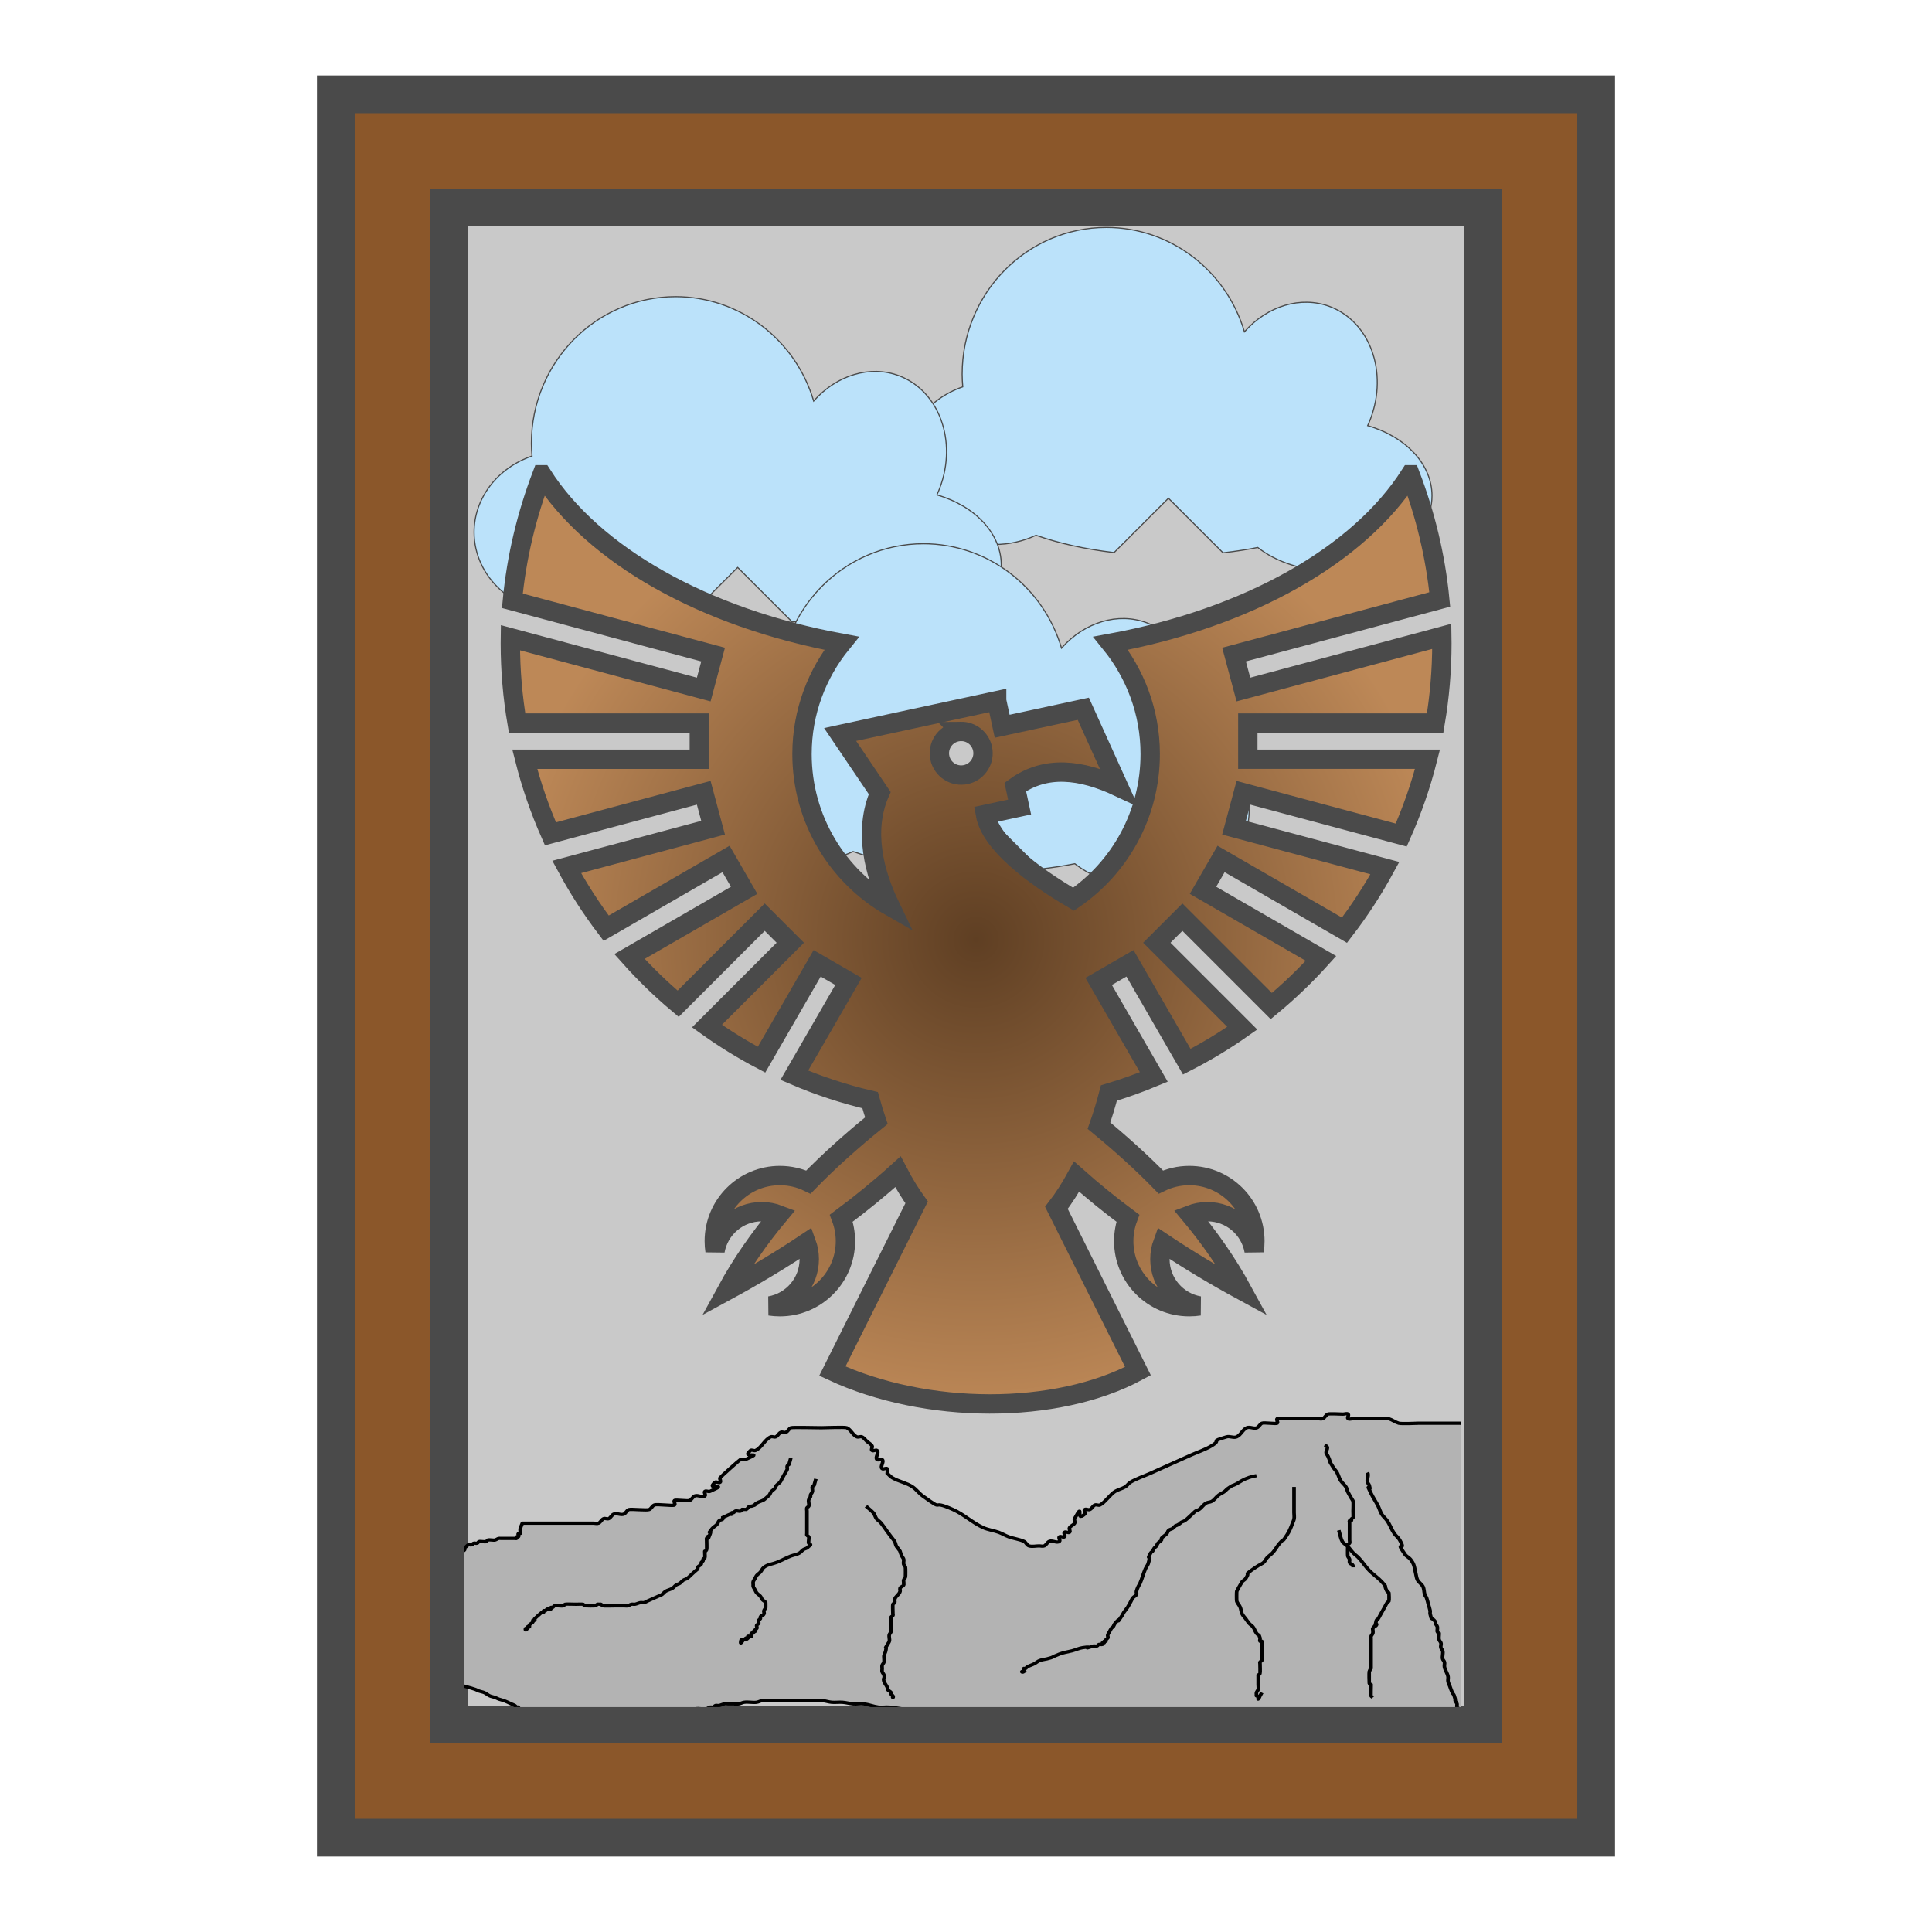 <?xml version="1.0" encoding="UTF-8" standalone="no"?>
<svg
   xmlns:dc="http://purl.org/dc/elements/1.1/"
   xmlns:cc="http://creativecommons.org/ns#"
   xmlns:rdf="http://www.w3.org/1999/02/22-rdf-syntax-ns#"
   xmlns:svg="http://www.w3.org/2000/svg"
   xmlns="http://www.w3.org/2000/svg"
   xmlns:sodipodi="http://sodipodi.sourceforge.net/DTD/sodipodi-0.dtd"
   xmlns:inkscape="http://www.inkscape.org/namespaces/inkscape"
   viewBox="0 0 512 512"
   style="height: 64px; width: 64px;"
   version="1.1"
   id="svg24"
   sodipodi:docname="ancien-tableau-aigle.svg"
   inkscape:version="0.92.3 (2405546, 2018-03-11)">
  <defs
     id="defs28">
    <radialGradient
       id="gradient-2"
       gradientTransform="scale(1.001,0.999)"
       cx="259.286"
       cy="262.662"
       fx="259.286"
       fy="262.662"
       r="245.343"
       gradientUnits="userSpaceOnUse">
      <stop
         id="stop859"
         stop-opacity="1"
         stop-color="#5f3f23"
         offset="0%" />
      <stop
         id="stop861"
         stop-opacity="1"
         stop-color="#bd8857"
         offset="100%" />
    </radialGradient>
    <radialGradient
       id="gradient-2-3">
      <stop
         id="stop887"
         stop-opacity="1"
         stop-color="#5f3f23"
         offset="0%" />
      <stop
         id="stop889"
         stop-opacity="1"
         stop-color="#bd8857"
         offset="100%" />
    </radialGradient>
    <clipPath
       clipPathUnits="userSpaceOnUse"
       id="clipPath1006">
      <path
         d="m 111.969,56.338 h 274 v 402 h -274 z"
         class=""
         id="path1008"
         inkscape:connector-curvature="0"
         style="fill:#c9c9c9;fill-opacity:1;stroke:#4a4a4a;stroke-width:10;stroke-opacity:1" />
    </clipPath>
  </defs>
  <sodipodi:namedview
     pagecolor="#ffffff"
     bordercolor="#666666"
     borderopacity="1"
     objecttolerance="10"
     gridtolerance="10"
     guidetolerance="10"
     inkscape:pageopacity="0"
     inkscape:pageshadow="2"
     inkscape:window-width="1425"
     inkscape:window-height="701"
     id="namedview26"
     showgrid="false"
     inkscape:zoom="0.71815532"
     inkscape:cx="349.57604"
     inkscape:cy="174.89715"
     inkscape:window-x="2414"
     inkscape:window-y="347"
     inkscape:window-maximized="0"
     inkscape:current-layer="svg24" />
  <path
     d="M 89,25 V 487 H 423 V 25 Z"
     class="selected"
     id="path2"
     inkscape:connector-curvature="0"
     style="fill:#8b572a;fill-opacity:1;stroke:#4a4a4a;stroke-width:10;stroke-opacity:1" />
  <path
     d="M 119,55 H 393 V 457 H 119 Z"
     class=""
     id="path4"
     inkscape:connector-curvature="0"
     style="fill:#c9c9c9;fill-opacity:1;stroke:#4a4a4a;stroke-width:10;stroke-opacity:1" />
  <path
     style="fill:#bbe2fa;fill-opacity:1;stroke:#4a4a4a;stroke-width:0.294;stroke-opacity:1"
     inkscape:connector-curvature="0"
     d="m 293.217,60.271 c -21.119,0.005 -38.238,17.43 -38.238,38.923 0.007,1.109 0.061,2.217 0.162,3.322 -9.232,3.183 -15.338,11.207 -15.349,20.167 -0.005,11.932 10.655,21.607 23.806,21.607 3.813,-0.006 7.568,-0.843 10.951,-2.44 6.064,2.136 13.118,3.699 20.696,4.586 l 14.405,-14.405 14.464,14.464 c 3.158,-0.354 6.237,-0.826 9.201,-1.411 5.053,3.959 12.067,6.201 19.403,6.203 14.79,10e-4 26.781,-8.923 26.781,-19.932 -0.011,-8.206 -6.779,-15.569 -17.051,-18.55 0.276,-0.598 0.531,-1.206 0.764,-1.823 4.677,-12.418 -0.167,-25.738 -10.818,-29.751 -7.608,-2.853 -16.462,-0.228 -22.607,6.703 -4.873,-16.411 -19.724,-27.645 -36.571,-27.663 z"
     id="path894-6-7"
     sodipodi:nodetypes="ccccccccccccccccc" />
  <path
     style="fill:#bbe2fa;fill-opacity:1;stroke-width:0.294;stroke:#4a4a4a;stroke-opacity:1"
     inkscape:connector-curvature="0"
     d="m 179.062,78.614 c -21.119,0.005 -38.238,17.43 -38.238,38.923 0.007,1.109 0.061,2.217 0.162,3.322 -9.232,3.183 -15.338,11.207 -15.349,20.167 -0.005,11.932 10.655,21.607 23.806,21.607 3.813,-0.006 7.568,-0.843 10.951,-2.44 6.064,2.136 13.118,3.699 20.696,4.586 l 14.405,-14.405 14.464,14.464 c 3.158,-0.354 6.237,-0.826 9.201,-1.411 5.053,3.959 12.067,6.201 19.403,6.203 14.79,0.001 26.781,-8.923 26.781,-19.932 -0.011,-8.206 -6.779,-15.569 -17.051,-18.55 0.276,-0.598 0.531,-1.206 0.764,-1.823 4.677,-12.418 -0.167,-25.738 -10.818,-29.751 -7.608,-2.853 -16.462,-0.228 -22.607,6.703 -4.873,-16.411 -19.724,-27.645 -36.571,-27.663 z"
     id="path894"
     sodipodi:nodetypes="ccccccccccccccccc" />
  <path
     style="fill:#bbe2fa;fill-opacity:1;stroke:#4a4a4a;stroke-width:0.294;stroke-opacity:1"
     inkscape:connector-curvature="0"
     d="m 244.744,144.091 c -21.119,0.005 -38.238,17.43 -38.238,38.923 0.007,1.109 0.061,2.217 0.162,3.322 -9.232,3.183 -15.338,11.207 -15.349,20.167 -0.005,11.932 10.655,21.607 23.806,21.607 3.813,-0.006 7.568,-0.843 10.951,-2.44 6.064,2.136 13.118,3.699 20.696,4.586 l 14.405,-14.405 14.464,14.464 c 3.158,-0.354 6.237,-0.826 9.201,-1.411 5.053,3.959 12.067,6.201 19.403,6.203 14.79,0.001 26.781,-8.923 26.781,-19.932 -0.011,-8.206 -6.779,-15.569 -17.051,-18.55 0.276,-0.598 0.531,-1.206 0.764,-1.823 4.677,-12.418 -0.167,-25.738 -10.818,-29.751 -7.608,-2.853 -16.462,-0.228 -22.607,6.703 -4.873,-16.411 -19.724,-27.645 -36.571,-27.663 z"
     id="path894-6"
     sodipodi:nodetypes="ccccccccccccccccc" />
  <g
     id="g967"
     transform="matrix(0.964,0,0,0.865,14.995,55.929)"
     clip-path="url(#clipPath1006)">
    <path
       inkscape:connector-curvature="0"
       id="path940"
       d="m 128.106,401.996 c 5.57,0 11.14,0 16.709,0 0.928,0 1.857,0 2.785,0 0.464,0 0.977,0.208 1.392,0 0.587,-0.294 0.805,-1.099 1.392,-1.392 0.415,-0.208 0.977,0.208 1.392,0 0.587,-0.294 0.805,-1.099 1.392,-1.392 0.83,-0.415 1.955,0.415 2.785,0 0.587,-0.294 0.77,-1.185 1.392,-1.392 0.637,-0.212 4.95,0.31 5.57,0 0.587,-0.294 0.805,-1.099 1.392,-1.392 0.755,-0.378 5.189,0.381 5.57,0 0.328,-0.328 -0.328,-1.064 0,-1.392 0.285,-0.285 3.625,0.276 4.177,0 0.587,-0.294 0.805,-1.099 1.392,-1.392 0.83,-0.415 2.128,0.656 2.785,0 0.328,-0.328 -0.328,-1.064 0,-1.392 0.328,-0.328 0.977,0.208 1.392,0 5.795,-2.898 -1.489,0.096 1.392,-2.785 0.328,-0.328 1.064,0.328 1.392,0 0.328,-0.328 -0.208,-0.977 0,-1.392 0.133,-0.267 5.303,-5.437 5.57,-5.57 0.415,-0.208 0.977,0.208 1.392,0 5.795,-2.898 -1.489,0.096 1.392,-2.785 0.328,-0.328 0.977,0.208 1.392,0 1.671,-0.835 2.506,-3.342 4.177,-4.177 0.415,-0.208 0.977,0.208 1.392,0 0.587,-0.294 0.805,-1.099 1.392,-1.392 0.415,-0.208 0.977,0.208 1.392,0 0.587,-0.294 0.805,-1.099 1.392,-1.392 0.36,-0.18 7.368,0 8.355,0 0.969,0 6.459,-0.252 6.962,0 1.174,0.587 1.611,2.198 2.785,2.785 0.415,0.208 0.977,-0.208 1.392,0 0.587,0.294 0.928,0.928 1.392,1.392 0.464,0.464 1.099,0.805 1.392,1.392 0.208,0.415 -0.328,1.064 0,1.392 0.328,0.328 1.064,-0.328 1.392,0 0.656,0.656 -0.656,2.128 0,2.785 0.328,0.328 1.064,-0.328 1.392,0 0.656,0.656 -0.656,2.128 0,2.785 0.328,0.328 1.064,-0.328 1.392,0 0.328,0.328 0,0.928 0,1.392 0.464,0.464 0.846,1.028 1.392,1.392 1.727,1.151 3.909,1.539 5.57,2.785 1.05,0.788 1.76,1.965 2.785,2.785 6.651,5.321 1.491,0.746 8.355,4.177 2.994,1.497 5.361,4.073 8.355,5.57 1.313,0.656 2.815,0.847 4.177,1.392 0.964,0.385 1.821,1.007 2.785,1.392 1.363,0.545 2.865,0.736 4.177,1.392 0.587,0.294 0.77,1.185 1.392,1.392 0.881,0.294 1.857,0 2.785,0 0.464,0 0.977,0.208 1.392,0 0.587,-0.294 0.805,-1.099 1.392,-1.392 0.83,-0.415 2.128,0.656 2.785,0 0.328,-0.328 -0.328,-1.064 0,-1.392 0.328,-0.328 1.064,0.328 1.392,0 0.328,-0.328 -0.328,-1.064 0,-1.392 0.328,-0.328 1.064,0.328 1.392,0 0.328,-0.328 -0.208,-0.977 0,-1.392 0.294,-0.587 1.099,-0.805 1.392,-1.392 0.208,-0.415 -0.208,-0.977 0,-1.392 2.898,-5.795 -0.096,1.489 2.785,-1.392 0.328,-0.328 -0.328,-1.064 0,-1.392 0.328,-0.328 0.977,0.208 1.392,0 0.587,-0.294 0.805,-1.099 1.392,-1.392 0.415,-0.208 0.977,0.208 1.392,0 1.234,-0.617 2.91,-3.332 4.177,-4.177 0.864,-0.576 1.921,-0.817 2.785,-1.392 0.546,-0.364 0.846,-1.028 1.392,-1.392 1.727,-1.151 3.713,-1.857 5.57,-2.785 3.713,-1.857 7.426,-3.713 11.14,-5.57 1.857,-0.928 3.843,-1.633 5.57,-2.785 3.186,-2.124 -0.871,-1.102 4.177,-2.785 0.881,-0.294 1.955,0.415 2.785,0 1.174,-0.587 1.611,-2.198 2.785,-2.785 0.83,-0.415 1.955,0.415 2.785,0 0.587,-0.294 0.805,-1.099 1.392,-1.392 0.552,-0.276 3.893,0.285 4.177,0 0.328,-0.328 -0.328,-1.064 0,-1.392 0.328,-0.328 0.928,0 1.392,0 2.785,0 5.57,0 8.355,0 0.464,0 0.928,0 1.392,0 0.464,0 0.977,0.208 1.392,0 0.587,-0.294 0.805,-1.099 1.392,-1.392 0.424,-0.212 3.55,0 4.177,0 0.464,0 1.064,-0.328 1.392,0 0.328,0.328 -0.328,1.064 0,1.392 0.328,0.328 0.928,0 1.392,0 0.464,0 0.928,0 1.392,0 1.665,0 7.446,-0.303 8.355,0 0.985,0.328 1.8,1.064 2.785,1.392 0.754,0.251 5.095,0 5.57,0 3.713,0 7.426,0 11.14,0 0.907,0.11 1.846,0.066 2.72,0.33 0.314,0.095 -0.232,0.753 0,0.985 0.116,0.116 0.376,-0.116 0.492,0 0.116,0.116 0,0.328 0,0.492 0.164,0 0.376,-0.116 0.492,0 0.116,0.116 -0.116,0.376 0,0.492 0.116,0.116 0.376,-0.116 0.492,0 0.246,0.246 -0.246,1.231 0,1.477 0.116,0.116 0.376,-0.116 0.492,0 0.116,0.116 -0.116,0.376 0,0.492 0.116,0.116 0.376,-0.116 0.492,0 0.246,0.246 -0.246,1.231 0,1.477 0.116,0.116 0.376,-0.116 0.492,0 0.101,0.101 -0.098,1.282 0,1.477 0.104,0.208 0.389,0.285 0.492,0.492 0.147,0.294 -0.147,0.691 0,0.985 0.104,0.208 0.389,0.285 0.492,0.492 0.075,0.15 0,1.255 0,1.477 0,0.164 0.116,0.376 0,0.492 -0.116,0.116 -0.376,-0.116 -0.492,0 -0.101,0.101 0.098,1.282 0,1.477 -0.104,0.208 -0.389,0.285 -0.492,0.492 -0.131,0.261 0.112,2.127 0,2.462 -0.073,0.22 -0.419,0.272 -0.492,0.492 -0.104,0.311 0.104,0.673 0,0.985 -0.073,0.22 -0.419,0.272 -0.492,0.492 -0.208,0.623 0.159,1.332 0,1.969 -0.089,0.356 -0.403,0.629 -0.492,0.985 -0.168,0.671 0.199,2.358 0,2.954 -0.073,0.22 -0.419,0.272 -0.492,0.492 -0.08,0.239 0,2.944 0,3.446 0,0.656 0,1.313 0,1.969 0,0.328 0,0.656 0,0.985 0,0.164 0.052,0.337 0,0.492 -0.116,0.348 -0.403,0.629 -0.492,0.985 -0.193,0.772 0.193,1.689 0,2.462 -0.089,0.356 -0.403,0.629 -0.492,0.985 -0.184,0.737 0.156,2.174 0,2.954 -0.199,0.997 -0.743,1.458 -0.492,2.462 0.089,0.356 0.42,0.625 0.492,0.985 0.097,0.483 0,0.985 0,1.477 0,1.149 0,2.297 0,3.446 0,0.328 -0.064,0.663 0,0.985 0.102,0.509 0.407,0.965 0.492,1.477 0.081,0.486 -0.097,0.994 0,1.477 0.072,0.36 0.403,0.629 0.492,0.985 0.08,0.318 -0.08,0.666 0,0.985 0.089,0.356 0.403,0.629 0.492,0.985 0.08,0.318 -0.104,0.673 0,0.985 0.073,0.22 0.419,0.272 0.492,0.492 0.091,0.272 0,2.458 0,2.954 0,0.164 -0.073,0.346 0,0.492 0.104,0.208 0.389,0.285 0.492,0.492 0.197,0.394 -0.197,1.083 0,1.477 0.104,0.208 0.389,0.285 0.492,0.492 0.073,0.147 0,0.328 0,0.492 0,0.164 0,0.328 0,0.492 0,0.57 -0.11,2.022 0,2.462 0.089,0.356 0.376,0.636 0.492,0.985 0.052,0.156 -0.052,0.337 0,0.492 0.116,0.348 0.403,0.629 0.492,0.985 0.08,0.318 0,0.656 0,0.985 0,0.164 -0.073,0.346 0,0.492 0.104,0.208 0.419,0.272 0.492,0.492 0.08,0.239 0,2.944 0,3.446 0,0.164 -0.052,0.337 0,0.492 0.116,0.348 0.376,0.636 0.492,0.985 0.049,0.146 0.051,2.361 0,2.462 -0.104,0.208 -0.389,0.285 -0.492,0.492 -0.147,0.294 0.147,0.691 0,0.985 -0.104,0.208 -0.389,0.285 -0.492,0.492 -0.073,0.147 0.052,0.337 0,0.492 -0.116,0.348 -0.376,0.636 -0.492,0.985 -0.052,0.156 0.073,0.346 0,0.492 -0.104,0.208 -0.389,0.285 -0.492,0.492 -0.147,0.294 0.147,0.691 0,0.985 -0.104,0.208 -0.389,0.285 -0.492,0.492 -0.073,0.147 0.073,0.346 0,0.492 -0.104,0.208 -0.389,0.285 -0.492,0.492 -0.073,0.147 0.052,0.337 0,0.492 -0.116,0.348 -0.376,0.636 -0.492,0.985 -0.052,0.156 0.052,0.337 0,0.492 -0.116,0.348 -0.376,0.636 -0.492,0.985 -0.052,0.156 0.052,0.337 0,0.492 -0.232,0.696 -0.656,1.313 -0.985,1.969 -0.164,0.328 -0.233,0.725 -0.492,0.985 -0.259,0.259 -0.725,0.233 -0.985,0.492 -0.032,0.032 -0.923,1.878 -0.985,1.969 -0.751,1.127 -0.39,-0.308 -0.985,1.477 -0.052,0.156 0,0.328 0,0.492 -0.164,0.164 -0.389,0.285 -0.492,0.492 -0.073,0.147 0.116,0.376 0,0.492 -0.116,0.116 -0.346,-0.073 -0.492,0 -0.208,0.104 -0.328,0.328 -0.492,0.492 -0.328,0 -0.666,-0.08 -0.985,0 -0.356,0.089 -0.636,0.376 -0.985,0.492 -0.321,0.107 -2.365,0 -2.954,0 -1.313,0 -2.626,0 -3.938,0 -0.565,0 -1.459,0.127 -1.969,0 -0.356,-0.089 -0.629,-0.403 -0.985,-0.492 -0.796,-0.199 -1.652,0.135 -2.462,0 -3.734,-0.622 1.133,-0.476 -3.446,-0.985 -0.816,-0.091 -1.646,0.091 -2.462,0 -1.345,-0.149 -2.596,-0.817 -3.938,-0.985 -0.651,-0.081 -1.313,0 -1.969,0 -1.149,0 -2.297,0 -3.446,0 -0.656,0 -1.313,0 -1.969,0 -0.492,0 -0.994,-0.097 -1.477,0 -0.663,0.133 -1.306,0.36 -1.969,0.492 -0.483,0.097 -0.985,0 -1.477,0 -1.149,0 -2.297,0 -3.446,0 -0.328,0 -0.663,-0.064 -0.985,0 -0.509,0.102 -0.968,0.391 -1.477,0.492 -1.264,0.253 -0.705,-0.253 -1.969,0 -0.509,0.102 -0.968,0.391 -1.477,0.492 -0.322,0.064 -0.663,-0.064 -0.985,0 -0.158,0.032 -2.796,0.953 -2.954,0.985 -0.322,0.064 -0.663,-0.064 -0.985,0 -0.509,0.102 -0.965,0.407 -1.477,0.492 -0.486,0.081 -0.991,-0.081 -1.477,0 -1.002,-0.171 -1.595,0.811 -2.462,0.985 -0.483,0.097 -0.994,-0.097 -1.477,0 -0.36,0.072 -0.644,0.356 -0.985,0.492 -0.482,0.193 -0.968,0.391 -1.477,0.492 -0.805,0.161 -1.657,-0.161 -2.462,0 -0.36,0.072 -0.629,0.403 -0.985,0.492 -0.318,0.08 -0.656,0 -0.985,0 -0.328,0 -0.656,0 -0.985,0 -1.805,0 -3.61,0 -5.415,0 -0.985,0 -1.969,0 -2.954,0 -0.656,0 -1.319,0.093 -1.969,0 -0.514,-0.073 -0.958,-0.492 -1.477,-0.492 -5.091,0 1.118,1.124 -3.938,0.492 -0.671,-0.084 -1.297,-0.418 -1.969,-0.492 -0.815,-0.091 -1.646,0.091 -2.462,0 -0.672,-0.075 -1.298,-0.408 -1.969,-0.492 -0.651,-0.081 -1.316,0.065 -1.969,0 -0.993,-0.099 -1.961,-0.393 -2.954,-0.492 -0.653,-0.065 -1.317,0.072 -1.969,0 -0.832,-0.092 -1.63,-0.4 -2.462,-0.492 -0.652,-0.072 -1.317,0.072 -1.969,0 -0.832,-0.092 -1.629,-0.409 -2.462,-0.492 -0.816,-0.082 -1.646,0.091 -2.462,0 -0.672,-0.075 -1.298,-0.408 -1.969,-0.492 -1.303,-0.163 -2.636,0.163 -3.938,0 -2.839,-0.355 -1.325,-0.701 -4.431,-1.477 -0.478,-0.119 -0.988,0.061 -1.477,0 -0.83,-0.104 -1.65,-0.289 -2.462,-0.492 -0.503,-0.126 -0.973,-0.366 -1.477,-0.492 -0.812,-0.203 -1.65,-0.289 -2.462,-0.492 -2.679,-0.67 -0.309,-0.531 -3.938,-0.985 -0.488,-0.061 -0.991,0.081 -1.477,0 -0.512,-0.085 -0.973,-0.366 -1.477,-0.492 -0.812,-0.203 -1.678,-0.199 -2.462,-0.492 -0.554,-0.208 -0.908,-0.822 -1.477,-0.985 -0.631,-0.18 -1.317,0.072 -1.969,0 -0.832,-0.092 -1.645,-0.311 -2.462,-0.492 -0.66,-0.147 -1.297,-0.418 -1.969,-0.492 -0.816,-0.091 -1.644,0.074 -2.462,0 -0.994,-0.09 -1.969,-0.328 -2.954,-0.492 -4.098,-0.683 -1.966,-0.351 -6.4,-0.985 -1.149,-0.164 -2.289,-0.403 -3.446,-0.492 -0.982,-0.075 -1.979,0.139 -2.954,0 -1.34,-0.191 -2.599,-0.793 -3.938,-0.985 -0.975,-0.139 -1.973,0.082 -2.954,0 -0.995,-0.083 -1.959,-0.409 -2.954,-0.492 -0.981,-0.082 -1.973,0.089 -2.954,0 -0.833,-0.076 -1.63,-0.4 -2.462,-0.492 -0.652,-0.072 -1.313,0 -1.969,0 -2.462,0 -4.923,0 -7.385,0 -1.641,0 -3.282,0 -4.923,0 -0.821,0 -1.652,-0.135 -2.462,0 -0.512,0.085 -0.963,0.419 -1.477,0.492 -1.137,0.162 -2.313,-0.189 -3.446,0 -0.512,0.085 -0.965,0.407 -1.477,0.492 -0.486,0.081 -0.985,0 -1.477,0 -0.492,0 -0.985,0 -1.477,0 -0.328,0 -0.663,-0.064 -0.985,0 -0.509,0.102 -0.968,0.391 -1.477,0.492 -0.322,0.064 -0.673,-0.104 -0.985,0 -0.22,0.073 -0.272,0.419 -0.492,0.492 -0.311,0.104 -0.666,-0.08 -0.985,0 -0.356,0.089 -0.629,0.403 -0.985,0.492 -0.855,0.214 -2.099,-0.214 -2.954,0 -0.356,0.089 -0.625,0.42 -0.985,0.492 -0.483,0.097 -0.985,0 -1.477,0 -0.985,0 -1.969,0 -2.954,0 -0.492,0 -0.991,-0.081 -1.477,0 -0.512,0.085 -0.965,0.407 -1.477,0.492 -0.486,0.081 -0.985,0 -1.477,0 -0.985,0 -1.969,0 -2.954,0 -0.656,0 -1.318,-0.081 -1.969,0 -0.671,0.084 -1.299,0.397 -1.969,0.492 -0.487,0.07 -0.985,0 -1.477,0 -0.492,0 -0.985,0 -1.477,0 -2.462,0 -4.923,0 -7.385,0 -4.103,0 -8.205,0 -12.308,0 -1.149,0 -2.297,0 -3.446,0 -0.328,0 -0.656,0 -0.985,0 -0.328,0 -0.673,0.104 -0.985,0 -0.22,-0.073 -0.285,-0.389 -0.492,-0.492 -0.294,-0.147 -0.691,0.147 -0.985,0 -0.208,-0.104 -0.285,-0.389 -0.492,-0.492 -0.294,-0.147 -0.691,0.147 -0.985,0 -0.208,-0.104 -0.285,-0.389 -0.492,-0.492 -0.147,-0.073 -0.376,0.116 -0.492,0 -0.116,-0.116 0.116,-0.376 0,-0.492 -0.116,-0.116 -0.346,0.073 -0.492,0 -0.208,-0.104 -0.299,-0.364 -0.492,-0.492 -0.305,-0.204 -0.656,-0.328 -0.985,-0.492 -0.656,-0.328 -1.288,-0.712 -1.969,-0.985 -0.482,-0.193 -0.995,-0.3 -1.477,-0.492 -0.341,-0.136 -0.644,-0.356 -0.985,-0.492 -0.482,-0.193 -1.013,-0.26 -1.477,-0.492 -0.529,-0.265 -0.948,-0.72 -1.477,-0.985 -0.464,-0.232 -0.995,-0.3 -1.477,-0.492 -0.341,-0.136 -0.644,-0.356 -0.985,-0.492 -1.443,-0.577 -2.988,-0.9 -4.431,-1.477 -1.006,-0.402 -1.984,-0.992 -2.954,-1.477 -0.328,-0.164 -0.679,-0.289 -0.985,-0.492 -0.193,-0.129 -0.285,-0.389 -0.492,-0.492 -0.147,-0.073 -0.376,0.116 -0.492,0 -0.116,-0.116 0,-0.328 0,-0.492 0,-0.328 0,-0.656 0,-0.985 0,-1.805 0,-3.61 0,-5.415 0,-0.512 -0.097,-2.567 0,-2.954 0.089,-0.356 0.403,-0.629 0.492,-0.985 0.08,-0.318 0,-0.656 0,-0.985 0,-0.985 0,-1.969 0,-2.954 0,-0.492 -0.119,-0.999 0,-1.477 0.089,-0.356 0.376,-0.636 0.492,-0.985 0.174,-0.523 -0.174,-1.446 0,-1.969 0.073,-0.22 0.389,-0.285 0.492,-0.492 0.147,-0.294 -0.104,-0.673 0,-0.985 0.116,-0.348 0.376,-0.636 0.492,-0.985 0.052,-0.156 -0.052,-0.337 0,-0.492 0.116,-0.348 0.376,-0.636 0.492,-0.985 0.174,-0.523 -0.174,-1.446 0,-1.969 0.116,-0.348 0.376,-0.636 0.492,-0.985 0.157,-0.472 -0.152,-2.005 0,-2.462 0.073,-0.22 0.389,-0.285 0.492,-0.492 0.073,-0.147 0,-0.328 0,-0.492 0,-0.821 0,-1.641 0,-2.462 0,-0.164 0,-0.328 0,-0.492 0,-0.164 -0.073,-0.346 0,-0.492 0.104,-0.208 0.389,-0.285 0.492,-0.492 0.197,-0.394 -0.197,-1.083 0,-1.477 0.104,-0.208 0.389,-0.285 0.492,-0.492 0.073,-0.147 -0.073,-0.346 0,-0.492 0.104,-0.208 0.389,-0.285 0.492,-0.492 0.073,-0.147 -0.073,-0.346 0,-0.492 0.104,-0.208 0.389,-0.285 0.492,-0.492 0.073,-0.147 -0.073,-0.346 0,-0.492 0.208,-0.415 0.777,-0.569 0.985,-0.985 0.073,-0.147 -0.073,-0.346 0,-0.492 0.104,-0.208 0.328,-0.328 0.492,-0.492 0.164,-0.164 0.285,-0.389 0.492,-0.492 0.294,-0.147 0.691,0.147 0.985,0 0.208,-0.104 0.285,-0.389 0.492,-0.492 0.294,-0.147 0.691,0.147 0.985,0 0.208,-0.104 0.285,-0.389 0.492,-0.492 0.309,-0.155 1.66,0.155 1.969,0 0.208,-0.104 0.285,-0.389 0.492,-0.492 0.326,-0.163 1.557,0.138 1.969,0 0.348,-0.116 0.637,-0.376 0.985,-0.492 0.156,-0.052 0.328,0 0.492,0 0.328,0 0.656,0 0.985,0 0.985,0 1.969,0 2.954,0 0.164,0 0.376,0.116 0.492,0 0.116,-0.116 -0.116,-0.376 0,-0.492 0.116,-0.116 0.376,0.116 0.492,0 0.232,-0.232 -0.232,-0.753 0,-0.985 0.116,-0.116 0.376,0.116 0.492,0 0.065,-0.065 -0.05,-1.294 0,-1.477 0.158,-0.578 0.399,-1.131 0.598,-1.696 z"
       style="fill:#b3b3b3;fill-opacity:1;stroke:#000000;stroke-width:1px;stroke-linecap:butt;stroke-linejoin:miter;stroke-opacity:1" />
    <path
       inkscape:connector-curvature="0"
       id="path942"
       d="m 201.846,382.031 c -0.164,0.656 -0.328,1.313 -0.492,1.969 -0.164,0.164 -0.419,0.272 -0.492,0.492 -0.104,0.311 0.08,0.666 0,0.985 -0.089,0.356 -0.328,0.656 -0.492,0.985 -0.164,0.328 -0.328,0.656 -0.492,0.985 -0.164,0.328 -0.328,0.656 -0.492,0.985 -0.164,0.328 -0.272,0.691 -0.492,0.985 -0.278,0.371 -0.706,0.613 -0.985,0.985 -0.22,0.294 -0.272,0.691 -0.492,0.985 -0.278,0.371 -0.706,0.613 -0.985,0.985 -0.22,0.294 -0.272,0.691 -0.492,0.985 -0.278,0.371 -0.656,0.656 -0.985,0.985 -0.164,0.164 -0.299,0.364 -0.492,0.492 -0.611,0.407 -1.359,0.578 -1.969,0.985 -1.127,0.751 0.308,0.39 -1.477,0.985 -0.156,0.052 -0.346,-0.073 -0.492,0 -0.415,0.208 -0.544,0.838 -0.985,0.985 -2.241,0 -0.028,-0.232 -1.477,0.492 -0.394,0.197 -1.083,-0.197 -1.477,0 -0.208,0.104 -0.285,0.389 -0.492,0.492 -0.147,0.073 -0.376,-0.116 -0.492,0 -0.116,0.116 0.116,0.376 0,0.492 -0.116,0.116 -0.337,-0.052 -0.492,0 -0.348,0.116 -0.656,0.328 -0.985,0.492 -0.328,0.164 -0.656,0.328 -0.985,0.492 0,0.164 0.116,0.376 0,0.492 -0.259,0.259 -0.725,0.233 -0.985,0.492 -0.259,0.259 -0.289,0.679 -0.492,0.985 -0.379,0.568 -1.098,0.909 -1.477,1.477 -1.658,2.487 -0.004,0.011 -0.492,1.477 -1.189,3.566 0.142,-0.776 -0.985,1.477 -0.073,0.147 0,0.328 0,0.492 0,0.223 0.066,2.823 0,2.954 -0.608,1.217 -0.492,-0.17 -0.492,0.985 0,0.222 0.075,1.327 0,1.477 -0.104,0.208 -0.389,0.285 -0.492,0.492 -0.073,0.147 0.073,0.346 0,0.492 -0.104,0.208 -0.389,0.285 -0.492,0.492 -0.073,0.147 0.073,0.346 0,0.492 -0.208,0.415 -0.777,0.569 -0.985,0.985 -0.073,0.147 0.073,0.346 0,0.492 -0.104,0.208 -0.328,0.328 -0.492,0.492 -0.328,0.328 -0.656,0.656 -0.985,0.985 -0.492,0.492 -0.92,1.059 -1.477,1.477 -0.294,0.22 -0.691,0.272 -0.985,0.492 -0.371,0.279 -0.613,0.706 -0.985,0.985 -0.294,0.22 -0.691,0.272 -0.985,0.492 -0.371,0.278 -0.613,0.706 -0.985,0.985 -0.587,0.44 -1.382,0.544 -1.969,0.985 -0.371,0.278 -0.613,0.706 -0.985,0.985 -0.294,0.22 -0.656,0.328 -0.985,0.492 -0.656,0.328 -1.313,0.656 -1.969,0.985 -0.328,0.164 -0.656,0.328 -0.985,0.492 -0.328,0.164 -0.629,0.403 -0.985,0.492 -0.318,0.08 -0.663,-0.064 -0.985,0 -0.509,0.102 -0.968,0.391 -1.477,0.492 -0.322,0.064 -0.666,-0.08 -0.985,0 -0.356,0.089 -0.629,0.403 -0.985,0.492 -0.318,0.08 -0.656,0 -0.985,0 -0.821,0 -1.641,0 -2.462,0 -0.42,0 -3.263,0.091 -3.446,0 -0.208,-0.104 -0.285,-0.389 -0.492,-0.492 -0.147,-0.073 -0.328,0 -0.492,0 -0.164,0 -0.346,-0.073 -0.492,0 -0.208,0.104 -0.285,0.389 -0.492,0.492 -0.108,0.054 -2.917,0.012 -2.954,0 -0.22,-0.073 -0.285,-0.389 -0.492,-0.492 -0.129,-0.065 -1.712,0 -1.969,0 -0.496,0 -2.682,-0.091 -2.954,0 -0.22,0.073 -0.285,0.389 -0.492,0.492 -0.312,0.156 -2.142,-0.16 -2.462,0 -0.208,0.104 -0.285,0.389 -0.492,0.492 -0.147,0.073 -0.376,-0.116 -0.492,0 -0.116,0.116 0.116,0.376 0,0.492 -0.232,0.232 -0.691,-0.147 -0.985,0 -0.208,0.104 -0.285,0.389 -0.492,0.492 -0.147,0.073 -0.376,-0.116 -0.492,0 -0.116,0.116 0.116,0.376 0,0.492 -0.116,0.116 -0.346,-0.073 -0.492,0 -0.094,0.047 -1.922,1.875 -1.969,1.969 -0.073,0.147 0.116,0.376 0,0.492 -0.116,0.116 -0.376,-0.116 -0.492,0 -0.116,0.116 0.073,0.346 0,0.492 -0.208,0.415 -0.777,0.569 -0.985,0.985 -0.073,0.147 0.116,0.376 0,0.492 -0.116,0.116 -0.376,-0.116 -0.492,0 -0.116,0.116 0.116,0.376 0,0.492 -0.116,0.116 -0.376,-0.116 -0.492,0 -0.116,0.116 -0.164,0.492 0,0.492 0.159,0 0.711,-0.848 0.985,-0.985 0.147,-0.073 0.328,0 0.492,0"
       style="fill:none;stroke:#000000;stroke-width:1px;stroke-linecap:butt;stroke-linejoin:miter;stroke-opacity:1" />
    <path
       inkscape:connector-curvature="0"
       id="path944"
       d="m 208.738,388.431 c -0.164,0.656 -0.328,1.313 -0.492,1.969 -0.164,0.164 -0.389,0.285 -0.492,0.492 -0.073,0.147 0,0.328 0,0.492 0,0.328 0.08,0.666 0,0.985 -0.089,0.356 -0.376,0.636 -0.492,0.985 -0.052,0.156 0.052,0.337 0,0.492 -0.116,0.348 -0.403,0.629 -0.492,0.985 -0.159,0.637 0.208,1.347 0,1.969 -0.073,0.22 -0.419,0.272 -0.492,0.492 -0.104,0.311 0,0.656 0,0.985 0,0.328 0,0.656 0,0.985 0,0.985 0,1.969 0,2.954 0,0.656 0,1.313 0,1.969 0,0.328 0,0.656 0,0.985 0,0.164 -0.073,0.346 0,0.492 0.104,0.208 0.389,0.285 0.492,0.492 0.155,0.309 -0.155,1.66 0,1.969 0.104,0.208 0.492,0.26 0.492,0.492 0,0.232 -0.328,0.328 -0.492,0.492 -0.164,0.164 -0.299,0.364 -0.492,0.492 -0.305,0.204 -0.691,0.272 -0.985,0.492 -0.371,0.278 -0.613,0.706 -0.985,0.985 -0.704,0.528 -1.689,0.654 -2.462,0.985 -1.349,0.578 -2.589,1.391 -3.938,1.969 -1.267,0.543 -2.294,0.516 -3.446,1.477 -0.455,0.379 -0.615,1.015 -0.985,1.477 -0.29,0.362 -0.706,0.613 -0.985,0.985 -0.22,0.294 -0.328,0.656 -0.492,0.985 -0.164,0.328 -0.403,0.629 -0.492,0.985 -0.08,0.318 0,0.656 0,0.985 0,0.164 -0.052,0.337 0,0.492 0.116,0.348 0.328,0.656 0.492,0.985 0.164,0.328 0.272,0.691 0.492,0.985 0.278,0.371 0.706,0.613 0.985,0.985 0.22,0.294 0.289,0.679 0.492,0.985 0.257,0.386 0.777,0.569 0.985,0.985 0.02,0.041 0.021,1.414 0,1.477 -0.116,0.348 -0.376,0.637 -0.492,0.985 -0.104,0.311 0.147,0.691 0,0.985 -0.522,1.045 -0.462,-0.06 -0.985,0.985 -0.073,0.147 0.073,0.346 0,0.492 -0.104,0.208 -0.389,0.285 -0.492,0.492 -0.147,0.294 0.147,0.691 0,0.985 -0.104,0.208 -0.389,0.285 -0.492,0.492 -0.147,0.294 0.147,0.691 0,0.985 -0.104,0.208 -0.389,0.285 -0.492,0.492 -0.073,0.147 0.116,0.376 0,0.492 -0.116,0.116 -0.376,-0.116 -0.492,0 -0.116,0.116 0.116,0.376 0,0.492 -0.116,0.116 -0.376,-0.116 -0.492,0 -0.232,0.232 0.232,0.753 0,0.985 -0.232,0.232 -0.753,-0.232 -0.985,0 -0.116,0.116 0.116,0.376 0,0.492 -0.116,0.116 -0.346,-0.073 -0.492,0 -0.208,0.104 -0.285,0.389 -0.492,0.492 -0.147,0.073 -0.376,-0.116 -0.492,0 -0.116,0.116 0.073,0.346 0,0.492 -0.104,0.208 -0.492,0.724 -0.492,0.492 0,-1.714 0.697,-0.595 1.477,-0.985 0.415,-0.208 0.656,-0.656 0.985,-0.985"
       style="fill:none;stroke:#000000;stroke-width:1px;stroke-linecap:butt;stroke-linejoin:miter;stroke-opacity:1" />
    <path
       inkscape:connector-curvature="0"
       id="path946"
       d="m 222.523,396.8 c 0.656,0.656 1.375,1.256 1.969,1.969 0.47,0.564 0.544,1.382 0.985,1.969 0.278,0.371 0.695,0.622 0.985,0.985 0.739,0.924 1.313,1.969 1.969,2.954 0.328,0.492 0.656,0.985 0.985,1.477 0.328,0.492 0.72,0.948 0.985,1.477 0.232,0.464 0.26,1.013 0.492,1.477 1.66,2.49 0.458,0.406 1.477,2.954 0.136,0.341 0.42,0.625 0.492,0.985 0.097,0.483 -0.097,0.994 0,1.477 0.072,0.36 0.403,0.629 0.492,0.985 0.048,0.19 0.048,2.764 0,2.954 -0.089,0.356 -0.403,0.629 -0.492,0.985 -0.08,0.318 0.08,0.666 0,0.985 0.297,0.891 -0.798,0.916 -0.985,1.477 -0.104,0.311 0.08,0.666 0,0.985 -0.267,1.067 -1.21,1.394 -1.477,2.462 -0.08,0.318 0.104,0.673 0,0.985 -0.073,0.22 -0.419,0.272 -0.492,0.492 -0.091,0.272 0,2.458 0,2.954 0,0.164 0.073,0.346 0,0.492 -0.104,0.208 -0.389,0.285 -0.492,0.492 -0.073,0.146 0,2.747 0,2.954 0,0.328 0,0.656 0,0.985 0,0.164 0.052,0.337 0,0.492 -0.116,0.348 -0.403,0.629 -0.492,0.985 -0.159,0.637 0.159,1.332 0,1.969 -0.089,0.356 -0.328,0.656 -0.492,0.985 -1.143,2.286 -0.042,-0.283 -0.492,1.969 -0.102,0.509 -0.366,0.973 -0.492,1.477 -0.04,0.159 0,0.328 0,0.492 0,0.492 0.097,0.994 0,1.477 -0.072,0.36 -0.403,0.629 -0.492,0.985 -0.08,0.318 0,0.656 0,0.985 0,0.328 -0.08,0.666 0,0.985 0.089,0.356 0.403,0.629 0.492,0.985 0.314,1.255 -0.314,0.714 0,1.969 0.089,0.356 0.328,0.656 0.492,0.985 0.164,0.328 0.376,0.637 0.492,0.985 0.052,0.156 -0.073,0.346 0,0.492 0.208,0.415 0.777,0.569 0.985,0.985 0.073,0.147 -0.073,0.346 0,0.492 0.104,0.208 0.389,0.285 0.492,0.492 0.073,0.147 0.164,0.492 0,0.492 -0.164,0 0,-0.328 0,-0.492"
       style="fill:none;stroke:#000000;stroke-width:1px;stroke-linecap:butt;stroke-linejoin:miter;stroke-opacity:1" />
    <path
       inkscape:connector-curvature="0"
       id="path948"
       d="m 329.846,387.446 c -1.418,0.231 -2.714,0.742 -3.938,1.477 -0.507,0.304 -0.97,0.68 -1.477,0.985 -1.534,0.92 -0.647,0.025 -2.462,1.477 -0.362,0.29 -0.622,0.695 -0.985,0.985 -0.462,0.37 -1.015,0.615 -1.477,0.985 -0.725,0.58 -1.173,1.492 -1.969,1.969 -0.445,0.267 -1.032,0.225 -1.477,0.492 -0.796,0.478 -1.227,1.412 -1.969,1.969 -0.294,0.22 -0.679,0.289 -0.985,0.492 -0.193,0.129 -0.328,0.328 -0.492,0.492 -0.562,0.562 -1.849,2.002 -2.462,2.462 -0.294,0.22 -0.679,0.289 -0.985,0.492 -0.193,0.129 -0.299,0.364 -0.492,0.492 -1.788,1.192 -0.348,-0.144 -1.477,0.985 -0.164,0.164 -0.328,0.328 -0.492,0.492 -0.328,0.164 -0.725,0.233 -0.985,0.492 -0.259,0.259 -0.289,0.679 -0.492,0.985 -0.299,0.448 -1.259,1.041 -1.477,1.477 -0.073,0.147 0.073,0.346 0,0.492 -0.208,0.415 -0.727,0.598 -0.985,0.985 -0.204,0.305 -0.289,0.679 -0.492,0.985 -0.129,0.193 -0.364,0.299 -0.492,0.492 -0.204,0.305 -0.289,0.679 -0.492,0.985 -0.129,0.193 -0.389,0.285 -0.492,0.492 -1.19,2.38 -0.117,0.584 -0.492,2.462 -0.327,1.633 -0.459,1.149 -0.985,2.462 -0.577,1.443 -0.9,2.988 -1.477,4.431 -0.136,0.341 -0.356,0.644 -0.492,0.985 -0.193,0.482 -0.391,0.968 -0.492,1.477 -0.064,0.322 0.147,0.691 0,0.985 -0.208,0.415 -0.706,0.613 -0.985,0.985 -0.22,0.294 -0.328,0.656 -0.492,0.985 -0.328,0.656 -0.607,1.34 -0.985,1.969 -0.304,0.507 -0.68,0.97 -0.985,1.477 -0.189,0.315 -0.304,0.67 -0.492,0.985 -2.41,4.016 0.35,-0.63 -1.969,2.462 -0.22,0.294 -0.289,0.679 -0.492,0.985 -0.129,0.193 -0.364,0.299 -0.492,0.492 -0.204,0.305 -0.328,0.656 -0.492,0.985 -0.164,0.328 -0.376,0.636 -0.492,0.985 -0.104,0.311 0.147,0.691 0,0.985 -0.104,0.208 -0.389,0.285 -0.492,0.492 -0.073,0.147 0.116,0.376 0,0.492 -0.116,0.116 -0.376,-0.116 -0.492,0 -0.116,0.116 0.116,0.376 0,0.492 -0.116,0.116 -0.376,-0.116 -0.492,0 -0.116,0.116 0.147,0.419 0,0.492 -0.294,0.147 -0.673,-0.104 -0.985,0 -0.22,0.073 -0.272,0.419 -0.492,0.492 -0.311,0.104 -0.663,-0.064 -0.985,0 -4.048,1.349 1.038,-0.173 -2.954,0.492 -1.024,0.171 -1.956,0.699 -2.954,0.985 -1.249,0.357 -2.266,0.479 -3.446,0.985 -2.626,1.125 -1.137,0.817 -3.446,1.477 -0.651,0.186 -1.347,0.226 -1.969,0.492 -0.544,0.233 -0.97,0.68 -1.477,0.985 -0.629,0.378 -1.359,0.578 -1.969,0.985 -0.193,0.129 -0.285,0.389 -0.492,0.492 -0.147,0.073 -0.419,-0.147 -0.492,0 -0.147,0.294 0.147,0.691 0,0.985 -0.073,0.147 -0.492,0.164 -0.492,0 0,-0.164 0.346,0.073 0.492,0 0.208,-0.104 0.328,-0.328 0.492,-0.492"
       style="fill:none;stroke:#000000;stroke-width:1px;stroke-linecap:butt;stroke-linejoin:miter;stroke-opacity:1" />
    <path
       inkscape:connector-curvature="0"
       id="path950"
       d="m 340.185,390.892 c 0,2.626 0,5.251 0,7.877 0,0.656 0.129,1.326 0,1.969 -0.102,0.509 -0.328,0.985 -0.492,1.477 -0.398,1.193 -0.826,2.361 -1.477,3.446 -1.818,3.031 -0.114,0.143 -1.969,2.462 -0.739,0.924 -1.212,2.045 -1.969,2.954 -0.446,0.535 -1.031,0.942 -1.477,1.477 -0.379,0.455 -0.566,1.059 -0.985,1.477 -0.418,0.418 -0.995,0.641 -1.477,0.985 -0.668,0.477 -1.339,0.952 -1.969,1.477 -1.996,1.663 -0.118,0.196 -1.477,2.462 -0.239,0.398 -0.706,0.613 -0.985,0.985 -0.145,0.194 -1.423,2.738 -1.477,2.954 -0.048,0.19 -0.048,2.764 0,2.954 0.178,0.712 0.753,1.273 0.985,1.969 0.214,0.642 0.226,1.347 0.492,1.969 0.233,0.544 0.656,0.985 0.985,1.477 0.328,0.492 0.615,1.015 0.985,1.477 0.29,0.362 0.706,0.613 0.985,0.985 0.44,0.587 0.578,1.359 0.985,1.969 0.601,0.901 0.628,0.049 0.985,1.477 0.08,0.318 -0.147,0.691 0,0.985 0.073,0.147 0.376,-0.116 0.492,0 0.116,0.116 0,0.328 0,0.492 0,0.328 0,0.656 0,0.985 0,0.985 0,1.969 0,2.954 0,0.222 0.075,1.327 0,1.477 -0.104,0.208 -0.389,0.285 -0.492,0.492 -0.073,0.147 0,0.328 0,0.492 0,0.207 0.073,2.807 0,2.954 -0.608,1.217 -0.492,-0.17 -0.492,0.985 0,0.821 0,1.641 0,2.462 0,0.324 0.093,1.199 0,1.477 -0.116,0.348 -0.376,0.636 -0.492,0.985 -0.052,0.156 0,0.328 0,0.492 0,1.155 -0.116,-0.232 0.492,0.985 0.073,0.147 -0.116,0.608 0,0.492 0.259,-0.259 0.328,-0.656 0.492,-0.985 0.164,-0.328 0.328,-0.656 0.492,-0.985"
       style="fill:none;stroke:#000000;stroke-width:1px;stroke-linecap:butt;stroke-linejoin:miter;stroke-opacity:1" />
    <path
       inkscape:connector-curvature="0"
       id="path952"
       d="m 360.369,386.462 c 0.478,0.926 -0.239,1.999 0,2.954 0.089,0.356 0.403,0.629 0.492,0.985 0.751,3.005 -1.292,-1.701 0.492,2.462 0.578,1.349 1.373,2.597 1.969,3.938 0.359,0.808 0.555,1.689 0.985,2.462 0.398,0.717 1.042,1.273 1.477,1.969 0.778,1.245 1.191,2.694 1.969,3.938 0.435,0.696 1.11,1.235 1.477,1.969 2.111,4.222 -1.593,-0.481 1.477,4.431 0.369,0.59 1.072,0.91 1.477,1.477 1.186,1.66 1.038,2.455 1.477,4.431 0.147,0.66 0.19,1.364 0.492,1.969 0.367,0.734 1.144,1.219 1.477,1.969 0.34,0.765 0.262,1.657 0.492,2.462 0.101,0.353 0.376,0.636 0.492,0.985 0.214,0.642 0.328,1.313 0.492,1.969 0.164,0.656 0.381,1.302 0.492,1.969 0.054,0.324 -0.064,0.663 0,0.985 0.49,2.449 0.259,0.635 1.477,2.462 0.091,0.137 -0.052,0.337 0,0.492 0.116,0.348 0.403,0.629 0.492,0.985 0.08,0.318 0,0.656 0,0.985 0,0.164 -0.073,0.346 0,0.492 0.608,1.217 0.492,-0.17 0.492,0.985 0,0.492 -0.119,0.999 0,1.477 0.089,0.356 0.376,0.636 0.492,0.985 0.156,0.467 -0.119,0.999 0,1.477 0.089,0.356 0.403,0.629 0.492,0.985 0.199,0.796 -0.161,1.657 0,2.462 0.072,0.36 0.42,0.625 0.492,0.985 0.097,0.483 -0.081,0.991 0,1.477 0.171,1.024 0.814,1.93 0.985,2.954 0.081,0.486 -0.081,0.991 0,1.477 0.085,0.512 0.328,0.985 0.492,1.477 0.164,0.492 0.3,0.995 0.492,1.477 0.679,1.698 0.44,0.284 0.985,2.462 0.04,0.159 -0.052,0.337 0,0.492 0.116,0.348 0.403,0.629 0.492,0.985 0.08,0.318 -0.104,0.673 0,0.985 0.073,0.22 0.389,0.285 0.492,0.492 0.147,0.294 -0.324,0.985 0.492,0.985 0.164,0 0,-0.328 0,-0.492 0,-0.328 0,-0.656 0,-0.985"
       style="fill:none;stroke:#000000;stroke-width:1px;stroke-linecap:butt;stroke-linejoin:miter;stroke-opacity:1" />
    <path
       inkscape:connector-curvature="0"
       id="path954"
       d="m 352.492,404.185 c 0.328,1.149 0.45,2.378 0.985,3.446 0.311,0.623 1.024,0.948 1.477,1.477 0.534,0.623 0.943,1.346 1.477,1.969 0.453,0.529 1.024,0.948 1.477,1.477 1.068,1.246 1.873,2.703 2.954,3.938 1.07,1.223 2.406,2.198 3.446,3.446 1.764,2.116 0.367,0.734 1.477,2.954 0.104,0.208 0.419,0.272 0.492,0.492 0.036,0.107 0.061,2.34 0,2.462 -0.104,0.208 -0.364,0.299 -0.492,0.492 -0.204,0.305 -0.328,0.656 -0.492,0.985 -0.492,0.985 -0.985,1.969 -1.477,2.954 -0.164,0.328 -0.289,0.679 -0.492,0.985 -0.129,0.193 -0.436,0.267 -0.492,0.492 -1.059,4.237 1.347,-1.035 -0.985,2.462 -0.091,0.137 0,0.328 0,0.492 0,0.328 0.08,0.666 0,0.985 -0.089,0.356 -0.376,0.636 -0.492,0.985 -0.052,0.156 0,0.328 0,0.492 0,0.821 0,1.641 0,2.462 0,2.133 0,4.267 0,6.4 0,1.112 0.073,-0.22 -0.492,1.477 -0.049,0.147 -0.014,3.404 0,3.446 0.608,1.825 0.492,-0.6 0.492,0.985 0,0.349 -0.064,2.827 0,2.954 0.104,0.208 0.328,0.328 0.492,0.492"
       style="fill:none;stroke:#000000;stroke-width:1px;stroke-linecap:butt;stroke-linejoin:miter;stroke-opacity:1" />
    <path
       inkscape:connector-curvature="0"
       id="path956"
       d="m 348.554,378.092 c 1.623,0.582 0.228,1.668 0.492,2.462 0.116,0.348 0.356,0.644 0.492,0.985 0.921,2.301 -0.017,0.832 1.477,3.446 0.294,0.514 0.72,0.948 0.985,1.477 0.395,0.79 0.555,1.689 0.985,2.462 0.398,0.717 1.07,1.257 1.477,1.969 0.257,0.451 0.288,1 0.492,1.477 0.289,0.675 0.656,1.313 0.985,1.969 0.164,0.328 0.403,0.629 0.492,0.985 0.086,0.345 0,2.776 0,2.954 0,0.257 0.065,1.84 0,1.969 -0.104,0.208 -0.389,0.285 -0.492,0.492 -0.073,0.147 0.116,0.376 0,0.492 -0.116,0.116 -0.376,-0.116 -0.492,0 -0.116,0.116 0,0.328 0,0.492 0,0.164 0,0.328 0,0.492 0,1.313 0,2.626 0,3.938 0,0.328 0,0.656 0,0.985 0,0.328 0.104,0.673 0,0.985 -0.073,0.22 -0.436,0.267 -0.492,0.492 -0.007,0.028 -0.053,3.233 0,3.446 0.089,0.356 0.403,0.629 0.492,0.985 0.08,0.318 -0.104,0.673 0,0.985 0.266,0.797 0.985,0.153 0.985,1.477"
       style="fill:none;stroke:#000000;stroke-width:1px;stroke-linecap:butt;stroke-linejoin:miter;stroke-opacity:1" />
  </g>
  <g
     id="g872"
     class=""
     transform="matrix(0.513,0,0,0.513,125.519,114.389)">
    <g
       id="g870">
      <path
         id="path866"
         class="selected"
         d="M 35.31,22.3 C 27.498,42.766 22.138,64.643 20,87.378 l 103.705,27.79 -4.838,18.052 -99.873,-26.763 c -0.012,0.954 -0.035,1.905 -0.035,2.86 0,14.055 1.196,27.83 3.48,41.23 h 94.146 v 18.687 H 26.393 c 3.368,13.324 7.83,26.207 13.29,38.547 l 79.184,-21.216 4.838,18.05 -75.64,20.27 c 5.994,11.096 12.817,21.67 20.396,31.636 l 61.933,-35.756 9.343,16.183 -59.22,34.192 c 7.782,8.728 16.18,16.885 25.132,24.4 l 44.73,-44.726 13.214,13.215 -43.055,43.052 c 8.963,6.406 18.374,12.215 28.186,17.357 l 28.734,-49.772 16.186,9.346 -27.987,48.472 c 12.545,5.367 25.63,9.697 39.156,12.87 0.99,3.566 2.08,7.103 3.25,10.593 -12.36,9.993 -24.163,20.49 -35.12,31.728 -4.458,-2.16 -9.46,-3.373 -14.75,-3.373 -18.707,0 -33.874,15.164 -33.874,33.873 0,1.715 0.13,3.402 0.377,5.05 2.02,-11.514 12.06,-20.265 24.153,-20.265 3.103,0 6.068,0.582 8.8,1.633 -10.103,12.102 -19.193,25.08 -26.906,39.23 13.897,-7.544 27.684,-15.755 41.15,-24.764 0.96,2.63 1.485,5.468 1.485,8.43 0,12.122 -8.796,22.184 -20.352,24.168 1.685,0.258 3.412,0.393 5.168,0.393 18.71,0 33.873,-15.168 33.873,-33.875 0,-4.17 -0.757,-8.16 -2.134,-11.848 10.033,-7.467 19.823,-15.43 29.26,-23.984 2.978,5.705 6.203,11.034 9.65,15.818 l -43.53,87.17 c 48.267,22.47 115.7,22.76 157.872,0 l -42.13,-84.36 c 3.722,-4.81 7.21,-10.25 10.426,-16.14 8.577,7.617 17.428,14.77 26.483,21.508 -1.375,3.685 -2.13,7.67 -2.13,11.836 0,18.707 15.165,33.873 33.874,33.873 1.758,0 3.486,-0.132 5.172,-0.39 -11.56,-1.983 -20.355,-12.045 -20.355,-24.168 0,-2.964 0.525,-5.805 1.49,-8.435 13.464,9.006 27.247,17.223 41.143,24.767 -7.71,-14.148 -16.78,-27.136 -26.877,-39.238 2.726,-1.045 5.682,-1.623 8.775,-1.623 12.09,0 22.13,8.75 24.15,20.262 0.246,-1.647 0.377,-3.332 0.377,-5.047 0,-18.71 -15.166,-33.873 -33.875,-33.873 -5.275,0 -10.268,1.205 -14.72,3.355 -10.007,-10.27 -20.74,-19.908 -31.946,-29.12 1.938,-5.52 3.658,-11.18 5.132,-16.886 7.91,-2.368 15.65,-5.14 23.2,-8.283 l -28.497,-49.356 16.186,-9.346 29.34,50.816 c 9.98,-5.11 19.555,-10.9 28.672,-17.308 l -44.146,-44.147 13.215,-13.216 45.926,45.922 c 9.145,-7.557 17.72,-15.785 25.666,-24.6 l -60.95,-35.19 9.343,-16.182 63.748,36.804 c 7.76,-10.087 14.746,-20.807 20.87,-32.07 l -77.93,-20.883 4.837,-18.05 81.534,21.847 c 5.588,-12.533 10.157,-25.625 13.584,-39.178 h -92.836 v -18.687 h 96.777 c 2.282,-13.4 3.48,-27.174 3.48,-41.23 0,-1.19 -0.025,-2.376 -0.044,-3.563 L 397.652,133.22 392.816,115.166 499.09,86.69 C 496.91,64.2 491.57,42.56 483.836,22.3 h -0.004 c -26.517,41.51 -83.592,73.934 -154.764,87.02 12.67,15.603 20.442,35.52 20.442,57.233 0,31.196 -15.723,58.718 -39.604,75 -21.27,-12.407 -42.907,-28.878 -45.52,-43.814 l 17.653,-3.81 -2.235,-10.352 c 15.67,-11.335 33.936,-9.138 53.433,-0.01 l -18.302,-40.414 -41.903,9.04 -2.846,-13.188 V 139 l -80.87,17.453 20.458,30.266 c -8.595,19.678 -2.717,41.68 5.45,58.56 -27.204,-15.57 -45.592,-44.998 -45.592,-78.73 0,-21.713 7.772,-41.63 20.44,-57.232 C 118.904,96.234 61.83,63.81 35.312,22.3 Z"
         inkscape:connector-curvature="0"
         style="fill:url(#gradient-2);stroke:#4a4a4a;stroke-width:10;stroke-opacity:1" />
      <path
         id="path868"
         class=""
         d="m 251.76,154.867 c 5.244,-0.056 9.98,3.573 11.13,8.9 1.312,6.085 -2.557,12.084 -8.644,13.397 -6.087,1.313 -12.085,-2.556 -13.398,-8.643 -1.314,-6.085 2.556,-12.086 8.642,-13.4 0.76,-0.163 1.52,-0.245 2.27,-0.253 z"
         inkscape:connector-curvature="0"
         style="fill:#c9c9c9;fill-opacity:1;stroke:#4a4a4a;stroke-width:10;stroke-opacity:1" />
    </g>
  </g>
</svg>
